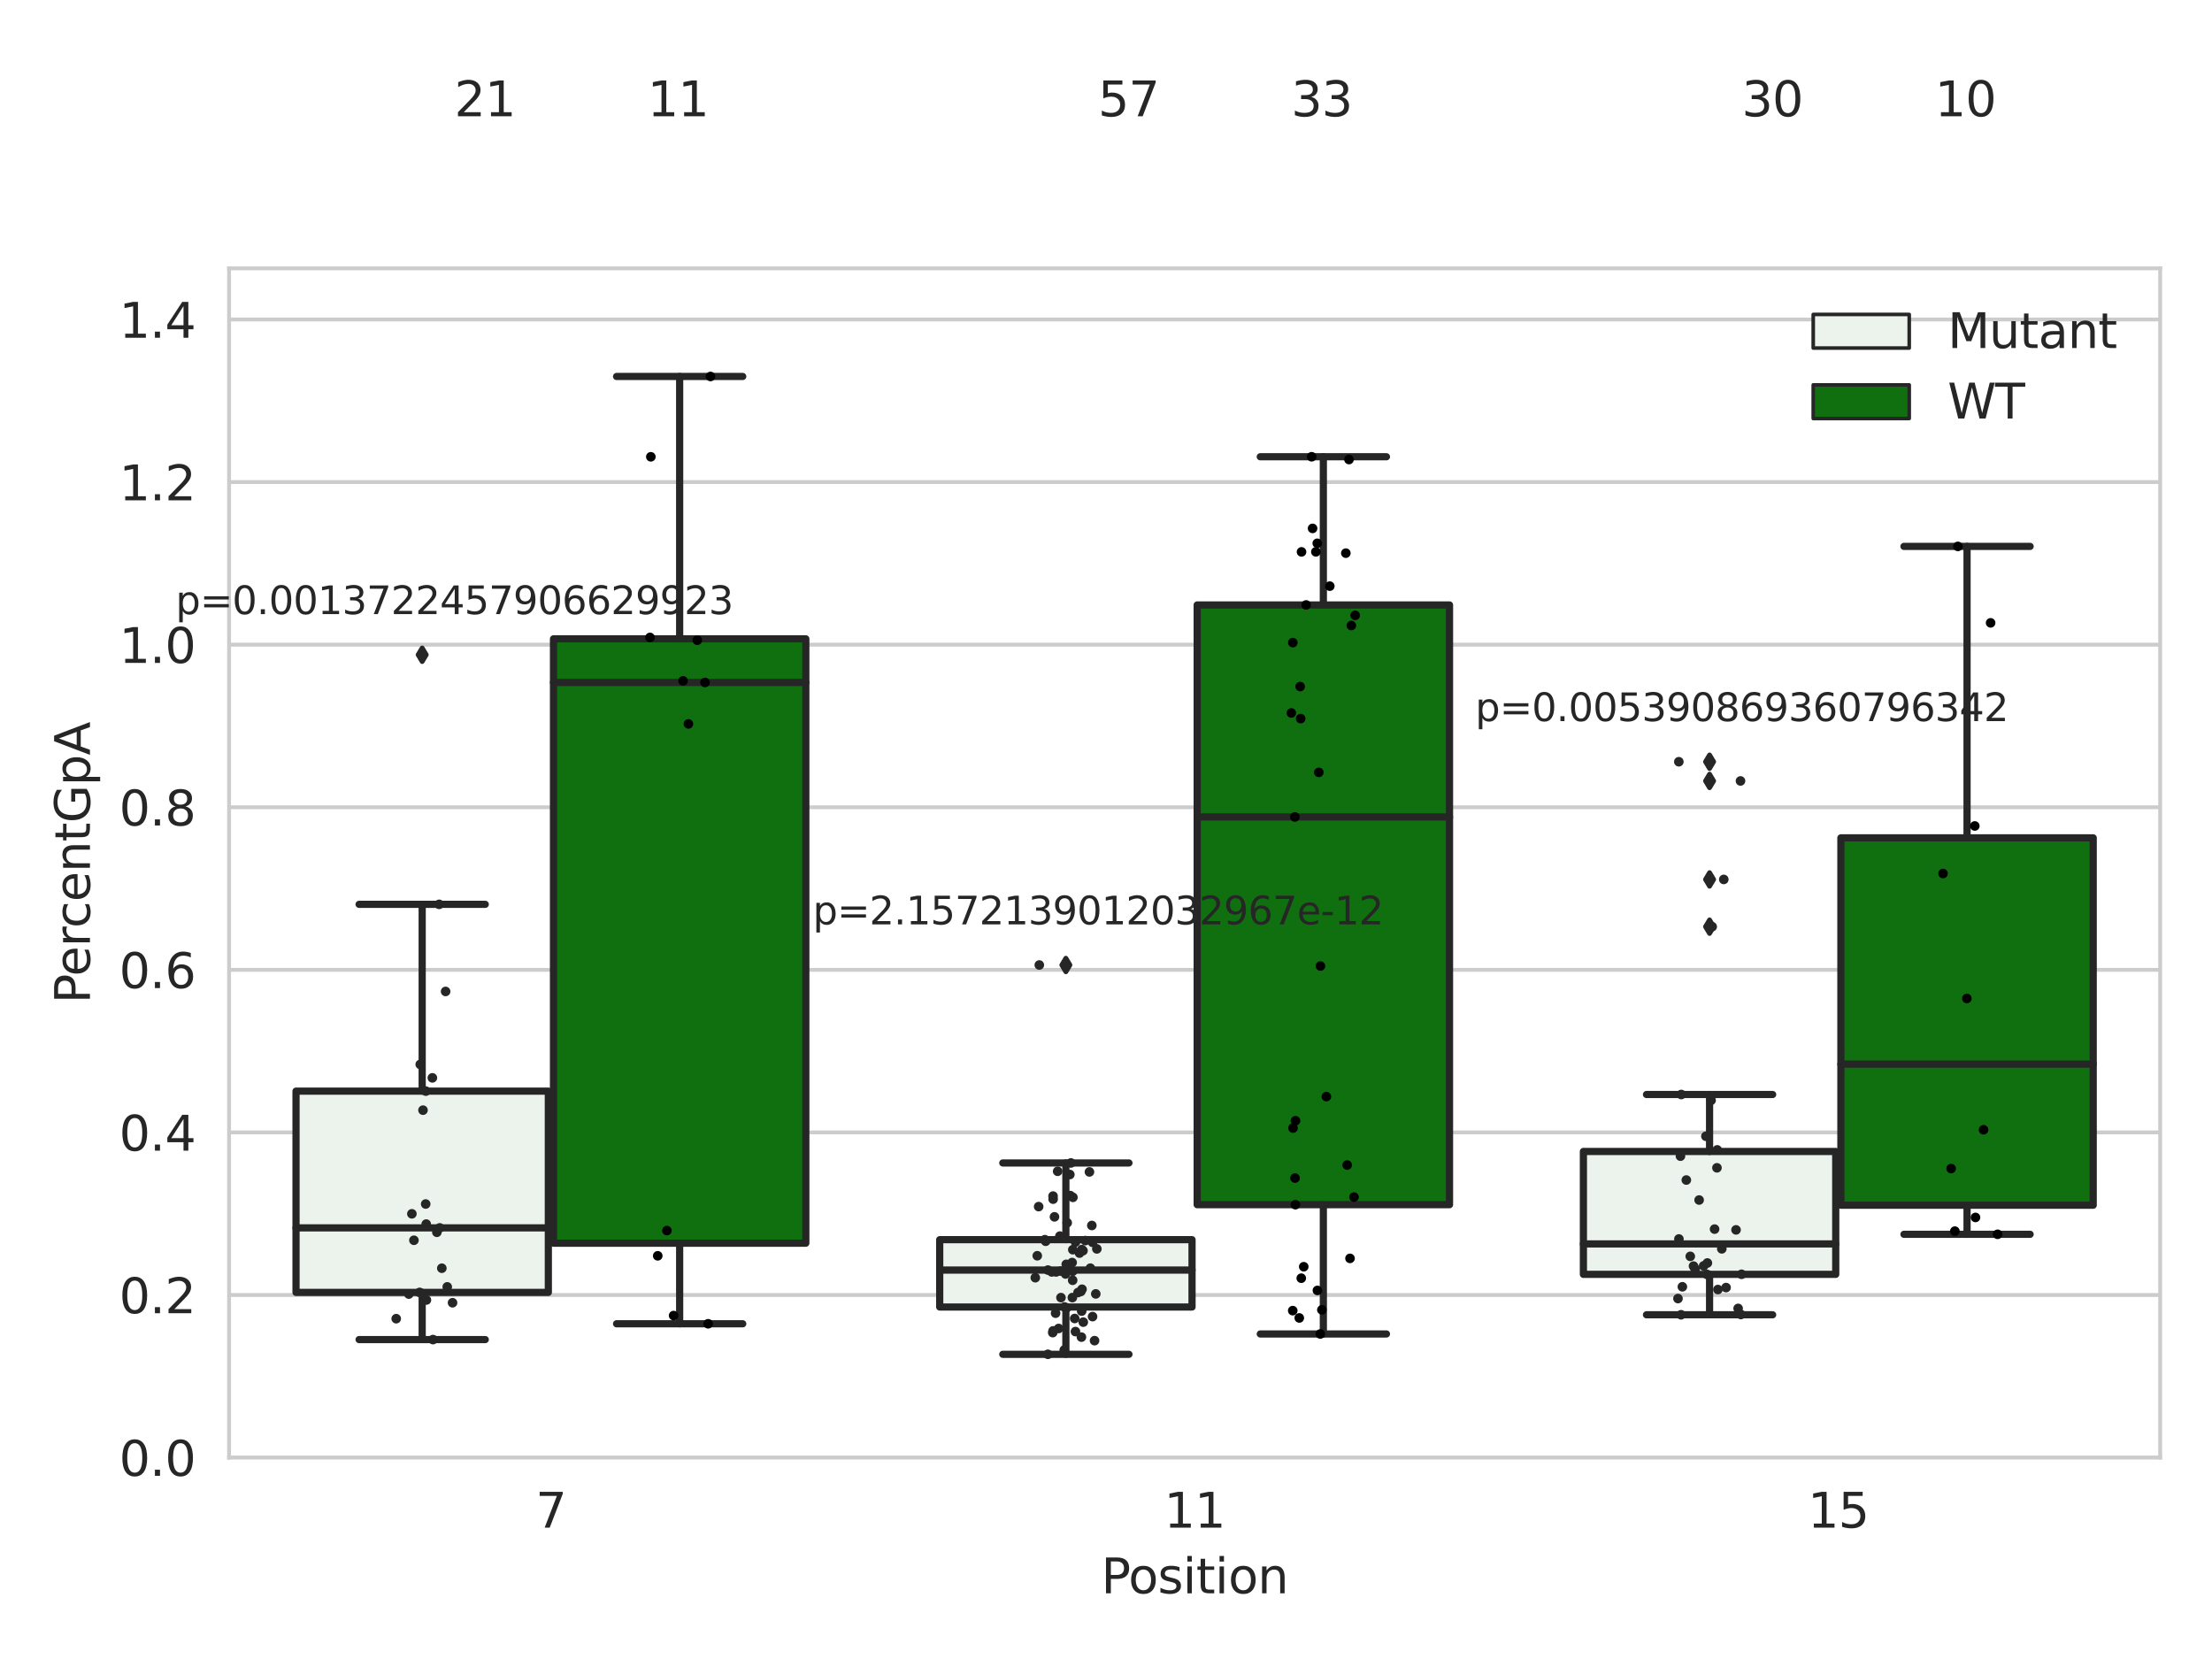 <?xml version="1.0" encoding="utf-8" standalone="no"?>
<!DOCTYPE svg PUBLIC "-//W3C//DTD SVG 1.1//EN"
  "http://www.w3.org/Graphics/SVG/1.1/DTD/svg11.dtd">
<svg xmlns:xlink="http://www.w3.org/1999/xlink" width="460.8pt" height="345.6pt" viewBox="0 0 460.8 345.6" xmlns="http://www.w3.org/2000/svg" version="1.1">
 <defs>
  <style type="text/css">*{stroke-linejoin: round; stroke-linecap: butt}</style>
 </defs>
 <g id="figure_1">
  <g id="patch_1">
   <path d="M 0 345.6 
L 460.8 345.6 
L 460.8 0 
L 0 0 
z
" style="fill: #ffffff"/>
  </g>
  <g id="axes_1">
   <g id="patch_2">
    <path d="M 47.72 303.64 
L 450 303.64 
L 450 55.906 
L 47.72 55.906 
z
" style="fill: #ffffff"/>
   </g>
   <g id="matplotlib.axis_1">
    <g id="xtick_1">
     <g id="text_1">
      <!-- 7 -->
      <g style="fill: #262626" transform="translate(111.585 318.238) scale(0.1 -0.1)">
       <defs>
        <path id="DejaVuSans-37" d="M 525 4666 
L 3525 4666 
L 3525 4397 
L 1831 0 
L 1172 0 
L 2766 4134 
L 525 4134 
L 525 4666 
z
" transform="scale(0.016)"/>
       </defs>
       <use xlink:href="#DejaVuSans-37"/>
      </g>
     </g>
    </g>
    <g id="xtick_2">
     <g id="text_2">
      <!-- 11 -->
      <g style="fill: #262626" transform="translate(242.498 318.238) scale(0.1 -0.1)">
       <defs>
        <path id="DejaVuSans-31" d="M 794 531 
L 1825 531 
L 1825 4091 
L 703 3866 
L 703 4441 
L 1819 4666 
L 2450 4666 
L 2450 531 
L 3481 531 
L 3481 0 
L 794 0 
L 794 531 
z
" transform="scale(0.016)"/>
       </defs>
       <use xlink:href="#DejaVuSans-31"/>
       <use xlink:href="#DejaVuSans-31" x="63.623"/>
      </g>
     </g>
    </g>
    <g id="xtick_3">
     <g id="text_3">
      <!-- 15 -->
      <g style="fill: #262626" transform="translate(376.591 318.238) scale(0.1 -0.1)">
       <defs>
        <path id="DejaVuSans-35" d="M 691 4666 
L 3169 4666 
L 3169 4134 
L 1269 4134 
L 1269 2991 
Q 1406 3038 1543 3061 
Q 1681 3084 1819 3084 
Q 2600 3084 3056 2656 
Q 3513 2228 3513 1497 
Q 3513 744 3044 326 
Q 2575 -91 1722 -91 
Q 1428 -91 1123 -41 
Q 819 9 494 109 
L 494 744 
Q 775 591 1075 516 
Q 1375 441 1709 441 
Q 2250 441 2565 725 
Q 2881 1009 2881 1497 
Q 2881 1984 2565 2268 
Q 2250 2553 1709 2553 
Q 1456 2553 1204 2497 
Q 953 2441 691 2322 
L 691 4666 
z
" transform="scale(0.016)"/>
       </defs>
       <use xlink:href="#DejaVuSans-31"/>
       <use xlink:href="#DejaVuSans-35" x="63.623"/>
      </g>
     </g>
    </g>
    <g id="text_4">
     <!-- Position -->
     <g style="fill: #262626" transform="translate(229.396 331.917) scale(0.1 -0.1)">
      <defs>
       <path id="DejaVuSans-50" d="M 1259 4147 
L 1259 2394 
L 2053 2394 
Q 2494 2394 2734 2622 
Q 2975 2850 2975 3272 
Q 2975 3691 2734 3919 
Q 2494 4147 2053 4147 
L 1259 4147 
z
M 628 4666 
L 2053 4666 
Q 2838 4666 3239 4311 
Q 3641 3956 3641 3272 
Q 3641 2581 3239 2228 
Q 2838 1875 2053 1875 
L 1259 1875 
L 1259 0 
L 628 0 
L 628 4666 
z
" transform="scale(0.016)"/>
       <path id="DejaVuSans-6f" d="M 1959 3097 
Q 1497 3097 1228 2736 
Q 959 2375 959 1747 
Q 959 1119 1226 758 
Q 1494 397 1959 397 
Q 2419 397 2687 759 
Q 2956 1122 2956 1747 
Q 2956 2369 2687 2733 
Q 2419 3097 1959 3097 
z
M 1959 3584 
Q 2709 3584 3137 3096 
Q 3566 2609 3566 1747 
Q 3566 888 3137 398 
Q 2709 -91 1959 -91 
Q 1206 -91 779 398 
Q 353 888 353 1747 
Q 353 2609 779 3096 
Q 1206 3584 1959 3584 
z
" transform="scale(0.016)"/>
       <path id="DejaVuSans-73" d="M 2834 3397 
L 2834 2853 
Q 2591 2978 2328 3040 
Q 2066 3103 1784 3103 
Q 1356 3103 1142 2972 
Q 928 2841 928 2578 
Q 928 2378 1081 2264 
Q 1234 2150 1697 2047 
L 1894 2003 
Q 2506 1872 2764 1633 
Q 3022 1394 3022 966 
Q 3022 478 2636 193 
Q 2250 -91 1575 -91 
Q 1294 -91 989 -36 
Q 684 19 347 128 
L 347 722 
Q 666 556 975 473 
Q 1284 391 1588 391 
Q 1994 391 2212 530 
Q 2431 669 2431 922 
Q 2431 1156 2273 1281 
Q 2116 1406 1581 1522 
L 1381 1569 
Q 847 1681 609 1914 
Q 372 2147 372 2553 
Q 372 3047 722 3315 
Q 1072 3584 1716 3584 
Q 2034 3584 2315 3537 
Q 2597 3491 2834 3397 
z
" transform="scale(0.016)"/>
       <path id="DejaVuSans-69" d="M 603 3500 
L 1178 3500 
L 1178 0 
L 603 0 
L 603 3500 
z
M 603 4863 
L 1178 4863 
L 1178 4134 
L 603 4134 
L 603 4863 
z
" transform="scale(0.016)"/>
       <path id="DejaVuSans-74" d="M 1172 4494 
L 1172 3500 
L 2356 3500 
L 2356 3053 
L 1172 3053 
L 1172 1153 
Q 1172 725 1289 603 
Q 1406 481 1766 481 
L 2356 481 
L 2356 0 
L 1766 0 
Q 1100 0 847 248 
Q 594 497 594 1153 
L 594 3053 
L 172 3053 
L 172 3500 
L 594 3500 
L 594 4494 
L 1172 4494 
z
" transform="scale(0.016)"/>
       <path id="DejaVuSans-6e" d="M 3513 2113 
L 3513 0 
L 2938 0 
L 2938 2094 
Q 2938 2591 2744 2837 
Q 2550 3084 2163 3084 
Q 1697 3084 1428 2787 
Q 1159 2491 1159 1978 
L 1159 0 
L 581 0 
L 581 3500 
L 1159 3500 
L 1159 2956 
Q 1366 3272 1645 3428 
Q 1925 3584 2291 3584 
Q 2894 3584 3203 3211 
Q 3513 2838 3513 2113 
z
" transform="scale(0.016)"/>
      </defs>
      <use xlink:href="#DejaVuSans-50"/>
      <use xlink:href="#DejaVuSans-6f" x="56.678"/>
      <use xlink:href="#DejaVuSans-73" x="117.859"/>
      <use xlink:href="#DejaVuSans-69" x="169.959"/>
      <use xlink:href="#DejaVuSans-74" x="197.742"/>
      <use xlink:href="#DejaVuSans-69" x="236.951"/>
      <use xlink:href="#DejaVuSans-6f" x="264.734"/>
      <use xlink:href="#DejaVuSans-6e" x="325.916"/>
     </g>
    </g>
   </g>
   <g id="matplotlib.axis_2">
    <g id="ytick_1">
     <g id="line2d_1">
      <path d="M 47.72 303.64 
L 450 303.64 
" clip-path="url(#pa4e7e5c0c5)" style="fill: none; stroke: #cccccc; stroke-width: 0.8; stroke-linecap: round"/>
     </g>
     <g id="text_5">
      <!-- 0.0 -->
      <g style="fill: #262626" transform="translate(24.817 307.439) scale(0.1 -0.1)">
       <defs>
        <path id="DejaVuSans-30" d="M 2034 4250 
Q 1547 4250 1301 3770 
Q 1056 3291 1056 2328 
Q 1056 1369 1301 889 
Q 1547 409 2034 409 
Q 2525 409 2770 889 
Q 3016 1369 3016 2328 
Q 3016 3291 2770 3770 
Q 2525 4250 2034 4250 
z
M 2034 4750 
Q 2819 4750 3233 4129 
Q 3647 3509 3647 2328 
Q 3647 1150 3233 529 
Q 2819 -91 2034 -91 
Q 1250 -91 836 529 
Q 422 1150 422 2328 
Q 422 3509 836 4129 
Q 1250 4750 2034 4750 
z
" transform="scale(0.016)"/>
        <path id="DejaVuSans-2e" d="M 684 794 
L 1344 794 
L 1344 0 
L 684 0 
L 684 794 
z
" transform="scale(0.016)"/>
       </defs>
       <use xlink:href="#DejaVuSans-30"/>
       <use xlink:href="#DejaVuSans-2e" x="63.623"/>
       <use xlink:href="#DejaVuSans-30" x="95.41"/>
      </g>
     </g>
    </g>
    <g id="ytick_2">
     <g id="line2d_2">
      <path d="M 47.72 269.771 
L 450 269.771 
" clip-path="url(#pa4e7e5c0c5)" style="fill: none; stroke: #cccccc; stroke-width: 0.8; stroke-linecap: round"/>
     </g>
     <g id="text_6">
      <!-- 0.2 -->
      <g style="fill: #262626" transform="translate(24.817 273.57) scale(0.1 -0.1)">
       <defs>
        <path id="DejaVuSans-32" d="M 1228 531 
L 3431 531 
L 3431 0 
L 469 0 
L 469 531 
Q 828 903 1448 1529 
Q 2069 2156 2228 2338 
Q 2531 2678 2651 2914 
Q 2772 3150 2772 3378 
Q 2772 3750 2511 3984 
Q 2250 4219 1831 4219 
Q 1534 4219 1204 4116 
Q 875 4013 500 3803 
L 500 4441 
Q 881 4594 1212 4672 
Q 1544 4750 1819 4750 
Q 2544 4750 2975 4387 
Q 3406 4025 3406 3419 
Q 3406 3131 3298 2873 
Q 3191 2616 2906 2266 
Q 2828 2175 2409 1742 
Q 1991 1309 1228 531 
z
" transform="scale(0.016)"/>
       </defs>
       <use xlink:href="#DejaVuSans-30"/>
       <use xlink:href="#DejaVuSans-2e" x="63.623"/>
       <use xlink:href="#DejaVuSans-32" x="95.41"/>
      </g>
     </g>
    </g>
    <g id="ytick_3">
     <g id="line2d_3">
      <path d="M 47.72 235.902 
L 450 235.902 
" clip-path="url(#pa4e7e5c0c5)" style="fill: none; stroke: #cccccc; stroke-width: 0.8; stroke-linecap: round"/>
     </g>
     <g id="text_7">
      <!-- 0.4 -->
      <g style="fill: #262626" transform="translate(24.817 239.701) scale(0.1 -0.1)">
       <defs>
        <path id="DejaVuSans-34" d="M 2419 4116 
L 825 1625 
L 2419 1625 
L 2419 4116 
z
M 2253 4666 
L 3047 4666 
L 3047 1625 
L 3713 1625 
L 3713 1100 
L 3047 1100 
L 3047 0 
L 2419 0 
L 2419 1100 
L 313 1100 
L 313 1709 
L 2253 4666 
z
" transform="scale(0.016)"/>
       </defs>
       <use xlink:href="#DejaVuSans-30"/>
       <use xlink:href="#DejaVuSans-2e" x="63.623"/>
       <use xlink:href="#DejaVuSans-34" x="95.41"/>
      </g>
     </g>
    </g>
    <g id="ytick_4">
     <g id="line2d_4">
      <path d="M 47.72 202.033 
L 450 202.033 
" clip-path="url(#pa4e7e5c0c5)" style="fill: none; stroke: #cccccc; stroke-width: 0.8; stroke-linecap: round"/>
     </g>
     <g id="text_8">
      <!-- 0.6 -->
      <g style="fill: #262626" transform="translate(24.817 205.832) scale(0.1 -0.1)">
       <defs>
        <path id="DejaVuSans-36" d="M 2113 2584 
Q 1688 2584 1439 2293 
Q 1191 2003 1191 1497 
Q 1191 994 1439 701 
Q 1688 409 2113 409 
Q 2538 409 2786 701 
Q 3034 994 3034 1497 
Q 3034 2003 2786 2293 
Q 2538 2584 2113 2584 
z
M 3366 4563 
L 3366 3988 
Q 3128 4100 2886 4159 
Q 2644 4219 2406 4219 
Q 1781 4219 1451 3797 
Q 1122 3375 1075 2522 
Q 1259 2794 1537 2939 
Q 1816 3084 2150 3084 
Q 2853 3084 3261 2657 
Q 3669 2231 3669 1497 
Q 3669 778 3244 343 
Q 2819 -91 2113 -91 
Q 1303 -91 875 529 
Q 447 1150 447 2328 
Q 447 3434 972 4092 
Q 1497 4750 2381 4750 
Q 2619 4750 2861 4703 
Q 3103 4656 3366 4563 
z
" transform="scale(0.016)"/>
       </defs>
       <use xlink:href="#DejaVuSans-30"/>
       <use xlink:href="#DejaVuSans-2e" x="63.623"/>
       <use xlink:href="#DejaVuSans-36" x="95.41"/>
      </g>
     </g>
    </g>
    <g id="ytick_5">
     <g id="line2d_5">
      <path d="M 47.72 168.164 
L 450 168.164 
" clip-path="url(#pa4e7e5c0c5)" style="fill: none; stroke: #cccccc; stroke-width: 0.8; stroke-linecap: round"/>
     </g>
     <g id="text_9">
      <!-- 0.8 -->
      <g style="fill: #262626" transform="translate(24.817 171.963) scale(0.1 -0.1)">
       <defs>
        <path id="DejaVuSans-38" d="M 2034 2216 
Q 1584 2216 1326 1975 
Q 1069 1734 1069 1313 
Q 1069 891 1326 650 
Q 1584 409 2034 409 
Q 2484 409 2743 651 
Q 3003 894 3003 1313 
Q 3003 1734 2745 1975 
Q 2488 2216 2034 2216 
z
M 1403 2484 
Q 997 2584 770 2862 
Q 544 3141 544 3541 
Q 544 4100 942 4425 
Q 1341 4750 2034 4750 
Q 2731 4750 3128 4425 
Q 3525 4100 3525 3541 
Q 3525 3141 3298 2862 
Q 3072 2584 2669 2484 
Q 3125 2378 3379 2068 
Q 3634 1759 3634 1313 
Q 3634 634 3220 271 
Q 2806 -91 2034 -91 
Q 1263 -91 848 271 
Q 434 634 434 1313 
Q 434 1759 690 2068 
Q 947 2378 1403 2484 
z
M 1172 3481 
Q 1172 3119 1398 2916 
Q 1625 2713 2034 2713 
Q 2441 2713 2670 2916 
Q 2900 3119 2900 3481 
Q 2900 3844 2670 4047 
Q 2441 4250 2034 4250 
Q 1625 4250 1398 4047 
Q 1172 3844 1172 3481 
z
" transform="scale(0.016)"/>
       </defs>
       <use xlink:href="#DejaVuSans-30"/>
       <use xlink:href="#DejaVuSans-2e" x="63.623"/>
       <use xlink:href="#DejaVuSans-38" x="95.41"/>
      </g>
     </g>
    </g>
    <g id="ytick_6">
     <g id="line2d_6">
      <path d="M 47.72 134.295 
L 450 134.295 
" clip-path="url(#pa4e7e5c0c5)" style="fill: none; stroke: #cccccc; stroke-width: 0.8; stroke-linecap: round"/>
     </g>
     <g id="text_10">
      <!-- 1.0 -->
      <g style="fill: #262626" transform="translate(24.817 138.095) scale(0.1 -0.1)">
       <use xlink:href="#DejaVuSans-31"/>
       <use xlink:href="#DejaVuSans-2e" x="63.623"/>
       <use xlink:href="#DejaVuSans-30" x="95.41"/>
      </g>
     </g>
    </g>
    <g id="ytick_7">
     <g id="line2d_7">
      <path d="M 47.72 100.426 
L 450 100.426 
" clip-path="url(#pa4e7e5c0c5)" style="fill: none; stroke: #cccccc; stroke-width: 0.8; stroke-linecap: round"/>
     </g>
     <g id="text_11">
      <!-- 1.2 -->
      <g style="fill: #262626" transform="translate(24.817 104.226) scale(0.1 -0.1)">
       <use xlink:href="#DejaVuSans-31"/>
       <use xlink:href="#DejaVuSans-2e" x="63.623"/>
       <use xlink:href="#DejaVuSans-32" x="95.41"/>
      </g>
     </g>
    </g>
    <g id="ytick_8">
     <g id="line2d_8">
      <path d="M 47.72 66.557 
L 450 66.557 
" clip-path="url(#pa4e7e5c0c5)" style="fill: none; stroke: #cccccc; stroke-width: 0.8; stroke-linecap: round"/>
     </g>
     <g id="text_12">
      <!-- 1.4 -->
      <g style="fill: #262626" transform="translate(24.817 70.357) scale(0.1 -0.1)">
       <use xlink:href="#DejaVuSans-31"/>
       <use xlink:href="#DejaVuSans-2e" x="63.623"/>
       <use xlink:href="#DejaVuSans-34" x="95.41"/>
      </g>
     </g>
    </g>
    <g id="text_13">
     <!-- PercentGpA -->
     <g style="fill: #262626" transform="translate(18.737 209.05) rotate(-90) scale(0.1 -0.1)">
      <defs>
       <path id="DejaVuSans-65" d="M 3597 1894 
L 3597 1613 
L 953 1613 
Q 991 1019 1311 708 
Q 1631 397 2203 397 
Q 2534 397 2845 478 
Q 3156 559 3463 722 
L 3463 178 
Q 3153 47 2828 -22 
Q 2503 -91 2169 -91 
Q 1331 -91 842 396 
Q 353 884 353 1716 
Q 353 2575 817 3079 
Q 1281 3584 2069 3584 
Q 2775 3584 3186 3129 
Q 3597 2675 3597 1894 
z
M 3022 2063 
Q 3016 2534 2758 2815 
Q 2500 3097 2075 3097 
Q 1594 3097 1305 2825 
Q 1016 2553 972 2059 
L 3022 2063 
z
" transform="scale(0.016)"/>
       <path id="DejaVuSans-72" d="M 2631 2963 
Q 2534 3019 2420 3045 
Q 2306 3072 2169 3072 
Q 1681 3072 1420 2755 
Q 1159 2438 1159 1844 
L 1159 0 
L 581 0 
L 581 3500 
L 1159 3500 
L 1159 2956 
Q 1341 3275 1631 3429 
Q 1922 3584 2338 3584 
Q 2397 3584 2469 3576 
Q 2541 3569 2628 3553 
L 2631 2963 
z
" transform="scale(0.016)"/>
       <path id="DejaVuSans-63" d="M 3122 3366 
L 3122 2828 
Q 2878 2963 2633 3030 
Q 2388 3097 2138 3097 
Q 1578 3097 1268 2742 
Q 959 2388 959 1747 
Q 959 1106 1268 751 
Q 1578 397 2138 397 
Q 2388 397 2633 464 
Q 2878 531 3122 666 
L 3122 134 
Q 2881 22 2623 -34 
Q 2366 -91 2075 -91 
Q 1284 -91 818 406 
Q 353 903 353 1747 
Q 353 2603 823 3093 
Q 1294 3584 2113 3584 
Q 2378 3584 2631 3529 
Q 2884 3475 3122 3366 
z
" transform="scale(0.016)"/>
       <path id="DejaVuSans-47" d="M 3809 666 
L 3809 1919 
L 2778 1919 
L 2778 2438 
L 4434 2438 
L 4434 434 
Q 4069 175 3628 42 
Q 3188 -91 2688 -91 
Q 1594 -91 976 548 
Q 359 1188 359 2328 
Q 359 3472 976 4111 
Q 1594 4750 2688 4750 
Q 3144 4750 3555 4637 
Q 3966 4525 4313 4306 
L 4313 3634 
Q 3963 3931 3569 4081 
Q 3175 4231 2741 4231 
Q 1884 4231 1454 3753 
Q 1025 3275 1025 2328 
Q 1025 1384 1454 906 
Q 1884 428 2741 428 
Q 3075 428 3337 486 
Q 3600 544 3809 666 
z
" transform="scale(0.016)"/>
       <path id="DejaVuSans-70" d="M 1159 525 
L 1159 -1331 
L 581 -1331 
L 581 3500 
L 1159 3500 
L 1159 2969 
Q 1341 3281 1617 3432 
Q 1894 3584 2278 3584 
Q 2916 3584 3314 3078 
Q 3713 2572 3713 1747 
Q 3713 922 3314 415 
Q 2916 -91 2278 -91 
Q 1894 -91 1617 61 
Q 1341 213 1159 525 
z
M 3116 1747 
Q 3116 2381 2855 2742 
Q 2594 3103 2138 3103 
Q 1681 3103 1420 2742 
Q 1159 2381 1159 1747 
Q 1159 1113 1420 752 
Q 1681 391 2138 391 
Q 2594 391 2855 752 
Q 3116 1113 3116 1747 
z
" transform="scale(0.016)"/>
       <path id="DejaVuSans-41" d="M 2188 4044 
L 1331 1722 
L 3047 1722 
L 2188 4044 
z
M 1831 4666 
L 2547 4666 
L 4325 0 
L 3669 0 
L 3244 1197 
L 1141 1197 
L 716 0 
L 50 0 
L 1831 4666 
z
" transform="scale(0.016)"/>
      </defs>
      <use xlink:href="#DejaVuSans-50"/>
      <use xlink:href="#DejaVuSans-65" x="56.678"/>
      <use xlink:href="#DejaVuSans-72" x="118.201"/>
      <use xlink:href="#DejaVuSans-63" x="157.064"/>
      <use xlink:href="#DejaVuSans-65" x="212.045"/>
      <use xlink:href="#DejaVuSans-6e" x="273.568"/>
      <use xlink:href="#DejaVuSans-74" x="336.947"/>
      <use xlink:href="#DejaVuSans-47" x="376.156"/>
      <use xlink:href="#DejaVuSans-70" x="453.646"/>
      <use xlink:href="#DejaVuSans-41" x="517.123"/>
     </g>
    </g>
   </g>
   <g id="patch_3">
    <path d="M 61.666 269.233 
L 114.23 269.233 
L 114.23 227.3 
L 61.666 227.3 
L 61.666 269.233 
z
" clip-path="url(#pa4e7e5c0c5)" style="fill: #ecf2ec; stroke: #262626; stroke-width: 1.5; stroke-linejoin: miter"/>
   </g>
   <g id="patch_4">
    <path d="M 115.303 258.981 
L 167.868 258.981 
L 167.868 133.081 
L 115.303 133.081 
L 115.303 258.981 
z
" clip-path="url(#pa4e7e5c0c5)" style="fill: #107010; stroke: #262626; stroke-width: 1.5; stroke-linejoin: miter"/>
   </g>
   <g id="patch_5">
    <path d="M 195.759 272.273 
L 248.324 272.273 
L 248.324 258.248 
L 195.759 258.248 
L 195.759 272.273 
z
" clip-path="url(#pa4e7e5c0c5)" style="fill: #ecf2ec; stroke: #262626; stroke-width: 1.5; stroke-linejoin: miter"/>
   </g>
   <g id="patch_6">
    <path d="M 249.396 250.957 
L 301.961 250.957 
L 301.961 126.022 
L 249.396 126.022 
L 249.396 250.957 
z
" clip-path="url(#pa4e7e5c0c5)" style="fill: #107010; stroke: #262626; stroke-width: 1.5; stroke-linejoin: miter"/>
   </g>
   <g id="patch_7">
    <path d="M 329.852 265.475 
L 382.417 265.475 
L 382.417 239.869 
L 329.852 239.869 
L 329.852 265.475 
z
" clip-path="url(#pa4e7e5c0c5)" style="fill: #ecf2ec; stroke: #262626; stroke-width: 1.5; stroke-linejoin: miter"/>
   </g>
   <g id="patch_8">
    <path d="M 383.49 251.066 
L 436.054 251.066 
L 436.054 174.541 
L 383.49 174.541 
L 383.49 251.066 
z
" clip-path="url(#pa4e7e5c0c5)" style="fill: #107010; stroke: #262626; stroke-width: 1.5; stroke-linejoin: miter"/>
   </g>
   <g id="patch_9">
    <path d="M 114.767 303.64 
L 114.767 303.64 
L 114.767 303.64 
L 114.767 303.64 
z
" clip-path="url(#pa4e7e5c0c5)" style="fill: #ecf2ec; stroke: #262626; stroke-width: 0.75; stroke-linejoin: miter"/>
   </g>
   <g id="patch_10">
    <path d="M 114.767 303.64 
L 114.767 303.64 
L 114.767 303.64 
L 114.767 303.64 
z
" clip-path="url(#pa4e7e5c0c5)" style="fill: #107010; stroke: #262626; stroke-width: 0.75; stroke-linejoin: miter"/>
   </g>
   <g id="PathCollection_1"/>
   <g id="PathCollection_2"/>
   <g id="line2d_9">
    <path d="M 87.948 269.233 
L 87.948 279.059 
" clip-path="url(#pa4e7e5c0c5)" style="fill: none; stroke: #262626; stroke-width: 1.5; stroke-linecap: round"/>
   </g>
   <g id="line2d_10">
    <path d="M 87.948 227.3 
L 87.948 188.391 
" clip-path="url(#pa4e7e5c0c5)" style="fill: none; stroke: #262626; stroke-width: 1.5; stroke-linecap: round"/>
   </g>
   <g id="line2d_11">
    <path d="M 74.807 279.059 
L 101.089 279.059 
" clip-path="url(#pa4e7e5c0c5)" style="fill: none; stroke: #262626; stroke-width: 1.5; stroke-linecap: round"/>
   </g>
   <g id="line2d_12">
    <path d="M 74.807 188.391 
L 101.089 188.391 
" clip-path="url(#pa4e7e5c0c5)" style="fill: none; stroke: #262626; stroke-width: 1.5; stroke-linecap: round"/>
   </g>
   <g id="line2d_13">
    <defs>
     <path id="m89f16dbf0c" d="M -0 1.414 
L 0.849 0 
L 0 -1.414 
L -0.849 -0 
z
" style="stroke: #262626; stroke-linejoin: miter"/>
    </defs>
    <g clip-path="url(#pa4e7e5c0c5)">
     <use xlink:href="#m89f16dbf0c" x="87.948" y="136.4" style="fill: #262626; stroke: #262626; stroke-linejoin: miter"/>
    </g>
   </g>
   <g id="line2d_14">
    <path d="M 141.585 258.981 
L 141.585 275.766 
" clip-path="url(#pa4e7e5c0c5)" style="fill: none; stroke: #262626; stroke-width: 1.5; stroke-linecap: round"/>
   </g>
   <g id="line2d_15">
    <path d="M 141.585 133.081 
L 141.585 78.427 
" clip-path="url(#pa4e7e5c0c5)" style="fill: none; stroke: #262626; stroke-width: 1.5; stroke-linecap: round"/>
   </g>
   <g id="line2d_16">
    <path d="M 128.444 275.766 
L 154.726 275.766 
" clip-path="url(#pa4e7e5c0c5)" style="fill: none; stroke: #262626; stroke-width: 1.5; stroke-linecap: round"/>
   </g>
   <g id="line2d_17">
    <path d="M 128.444 78.427 
L 154.726 78.427 
" clip-path="url(#pa4e7e5c0c5)" style="fill: none; stroke: #262626; stroke-width: 1.5; stroke-linecap: round"/>
   </g>
   <g id="line2d_18"/>
   <g id="line2d_19">
    <path d="M 222.041 272.273 
L 222.041 282.128 
" clip-path="url(#pa4e7e5c0c5)" style="fill: none; stroke: #262626; stroke-width: 1.5; stroke-linecap: round"/>
   </g>
   <g id="line2d_20">
    <path d="M 222.041 258.248 
L 222.041 242.265 
" clip-path="url(#pa4e7e5c0c5)" style="fill: none; stroke: #262626; stroke-width: 1.5; stroke-linecap: round"/>
   </g>
   <g id="line2d_21">
    <path d="M 208.9 282.128 
L 235.182 282.128 
" clip-path="url(#pa4e7e5c0c5)" style="fill: none; stroke: #262626; stroke-width: 1.5; stroke-linecap: round"/>
   </g>
   <g id="line2d_22">
    <path d="M 208.9 242.265 
L 235.182 242.265 
" clip-path="url(#pa4e7e5c0c5)" style="fill: none; stroke: #262626; stroke-width: 1.5; stroke-linecap: round"/>
   </g>
   <g id="line2d_23">
    <g clip-path="url(#pa4e7e5c0c5)">
     <use xlink:href="#m89f16dbf0c" x="222.041" y="201.028" style="fill: #262626; stroke: #262626; stroke-linejoin: miter"/>
    </g>
   </g>
   <g id="line2d_24">
    <path d="M 275.679 250.957 
L 275.679 277.89 
" clip-path="url(#pa4e7e5c0c5)" style="fill: none; stroke: #262626; stroke-width: 1.5; stroke-linecap: round"/>
   </g>
   <g id="line2d_25">
    <path d="M 275.679 126.022 
L 275.679 95.15 
" clip-path="url(#pa4e7e5c0c5)" style="fill: none; stroke: #262626; stroke-width: 1.5; stroke-linecap: round"/>
   </g>
   <g id="line2d_26">
    <path d="M 262.538 277.89 
L 288.82 277.89 
" clip-path="url(#pa4e7e5c0c5)" style="fill: none; stroke: #262626; stroke-width: 1.5; stroke-linecap: round"/>
   </g>
   <g id="line2d_27">
    <path d="M 262.538 95.15 
L 288.82 95.15 
" clip-path="url(#pa4e7e5c0c5)" style="fill: none; stroke: #262626; stroke-width: 1.5; stroke-linecap: round"/>
   </g>
   <g id="line2d_28"/>
   <g id="line2d_29">
    <path d="M 356.135 265.475 
L 356.135 273.892 
" clip-path="url(#pa4e7e5c0c5)" style="fill: none; stroke: #262626; stroke-width: 1.5; stroke-linecap: round"/>
   </g>
   <g id="line2d_30">
    <path d="M 356.135 239.869 
L 356.135 228.006 
" clip-path="url(#pa4e7e5c0c5)" style="fill: none; stroke: #262626; stroke-width: 1.5; stroke-linecap: round"/>
   </g>
   <g id="line2d_31">
    <path d="M 342.994 273.892 
L 369.276 273.892 
" clip-path="url(#pa4e7e5c0c5)" style="fill: none; stroke: #262626; stroke-width: 1.5; stroke-linecap: round"/>
   </g>
   <g id="line2d_32">
    <path d="M 342.994 228.006 
L 369.276 228.006 
" clip-path="url(#pa4e7e5c0c5)" style="fill: none; stroke: #262626; stroke-width: 1.5; stroke-linecap: round"/>
   </g>
   <g id="line2d_33">
    <g clip-path="url(#pa4e7e5c0c5)">
     <use xlink:href="#m89f16dbf0c" x="356.135" y="193.042" style="fill: #262626; stroke: #262626; stroke-linejoin: miter"/>
     <use xlink:href="#m89f16dbf0c" x="356.135" y="158.684" style="fill: #262626; stroke: #262626; stroke-linejoin: miter"/>
     <use xlink:href="#m89f16dbf0c" x="356.135" y="183.202" style="fill: #262626; stroke: #262626; stroke-linejoin: miter"/>
     <use xlink:href="#m89f16dbf0c" x="356.135" y="162.683" style="fill: #262626; stroke: #262626; stroke-linejoin: miter"/>
    </g>
   </g>
   <g id="line2d_34">
    <path d="M 409.772 251.066 
L 409.772 257.127 
" clip-path="url(#pa4e7e5c0c5)" style="fill: none; stroke: #262626; stroke-width: 1.5; stroke-linecap: round"/>
   </g>
   <g id="line2d_35">
    <path d="M 409.772 174.541 
L 409.772 113.825 
" clip-path="url(#pa4e7e5c0c5)" style="fill: none; stroke: #262626; stroke-width: 1.5; stroke-linecap: round"/>
   </g>
   <g id="line2d_36">
    <path d="M 396.631 257.127 
L 422.913 257.127 
" clip-path="url(#pa4e7e5c0c5)" style="fill: none; stroke: #262626; stroke-width: 1.5; stroke-linecap: round"/>
   </g>
   <g id="line2d_37">
    <path d="M 396.631 113.825 
L 422.913 113.825 
" clip-path="url(#pa4e7e5c0c5)" style="fill: none; stroke: #262626; stroke-width: 1.5; stroke-linecap: round"/>
   </g>
   <g id="line2d_38"/>
   <g id="line2d_39">
    <path d="M 61.666 255.792 
L 114.23 255.792 
" clip-path="url(#pa4e7e5c0c5)" style="fill: none; stroke: #262626; stroke-width: 1.5; stroke-linecap: round"/>
   </g>
   <g id="line2d_40">
    <path d="M 115.303 142.169 
L 167.868 142.169 
" clip-path="url(#pa4e7e5c0c5)" style="fill: none; stroke: #262626; stroke-width: 1.5; stroke-linecap: round"/>
   </g>
   <g id="line2d_41">
    <path d="M 195.759 264.579 
L 248.324 264.579 
" clip-path="url(#pa4e7e5c0c5)" style="fill: none; stroke: #262626; stroke-width: 1.5; stroke-linecap: round"/>
   </g>
   <g id="line2d_42">
    <path d="M 249.396 170.188 
L 301.961 170.188 
" clip-path="url(#pa4e7e5c0c5)" style="fill: none; stroke: #262626; stroke-width: 1.5; stroke-linecap: round"/>
   </g>
   <g id="line2d_43">
    <path d="M 329.852 259.129 
L 382.417 259.129 
" clip-path="url(#pa4e7e5c0c5)" style="fill: none; stroke: #262626; stroke-width: 1.5; stroke-linecap: round"/>
   </g>
   <g id="line2d_44">
    <path d="M 383.49 221.677 
L 436.054 221.677 
" clip-path="url(#pa4e7e5c0c5)" style="fill: none; stroke: #262626; stroke-width: 1.5; stroke-linecap: round"/>
   </g>
   <g id="patch_11">
    <path d="M 47.72 303.64 
L 47.72 55.906 
" style="fill: none; stroke: #cccccc; stroke-width: 0.8; stroke-linejoin: miter; stroke-linecap: square"/>
   </g>
   <g id="patch_12">
    <path d="M 450 303.64 
L 450 55.906 
" style="fill: none; stroke: #cccccc; stroke-width: 0.8; stroke-linejoin: miter; stroke-linecap: square"/>
   </g>
   <g id="patch_13">
    <path d="M 47.72 303.64 
L 450 303.64 
" style="fill: none; stroke: #cccccc; stroke-width: 0.8; stroke-linejoin: miter; stroke-linecap: square"/>
   </g>
   <g id="patch_14">
    <path d="M 47.72 55.906 
L 450 55.906 
" style="fill: none; stroke: #cccccc; stroke-width: 0.8; stroke-linejoin: miter; stroke-linecap: square"/>
   </g>
   <g id="PathCollection_3">
    <defs>
     <path id="C0_0_1ffb2cc83d" d="M 0 1 
C 0.265 1 0.52 0.895 0.707 0.707 
C 0.895 0.52 1 0.265 1 -0 
C 1 -0.265 0.895 -0.52 0.707 -0.707 
C 0.52 -0.895 0.265 -1 0 -1 
C -0.265 -1 -0.52 -0.895 -0.707 -0.707 
C -0.895 -0.52 -1 -0.265 -1 0 
C -1 0.265 -0.895 0.52 -0.707 0.707 
C -0.52 0.895 -0.265 1 0 1 
z
"/>
    </defs>
    <g clip-path="url(#pa4e7e5c0c5)">
     <use xlink:href="#C0_0_1ffb2cc83d" x="86.229" y="258.371" style="fill: #262626"/>
    </g>
    <g clip-path="url(#pa4e7e5c0c5)">
     <use xlink:href="#C0_0_1ffb2cc83d" x="87.414" y="269.233" style="fill: #262626"/>
    </g>
    <g clip-path="url(#pa4e7e5c0c5)">
     <use xlink:href="#C0_0_1ffb2cc83d" x="87.543" y="221.74" style="fill: #262626"/>
    </g>
    <g clip-path="url(#pa4e7e5c0c5)">
     <use xlink:href="#C0_0_1ffb2cc83d" x="92.829" y="206.537" style="fill: #262626"/>
    </g>
    <g clip-path="url(#pa4e7e5c0c5)">
     <use xlink:href="#C0_0_1ffb2cc83d" x="85.169" y="269.575" style="fill: #262626"/>
    </g>
    <g clip-path="url(#pa4e7e5c0c5)">
     <use xlink:href="#C0_0_1ffb2cc83d" x="88.679" y="250.817" style="fill: #262626"/>
    </g>
    <g clip-path="url(#pa4e7e5c0c5)">
     <use xlink:href="#C0_0_1ffb2cc83d" x="88.832" y="270.812" style="fill: #262626"/>
    </g>
    <g clip-path="url(#pa4e7e5c0c5)">
     <use xlink:href="#C0_0_1ffb2cc83d" x="90.072" y="224.537" style="fill: #262626"/>
    </g>
    <g clip-path="url(#pa4e7e5c0c5)">
     <use xlink:href="#C0_0_1ffb2cc83d" x="91.492" y="188.391" style="fill: #262626"/>
    </g>
    <g clip-path="url(#pa4e7e5c0c5)">
     <use xlink:href="#C0_0_1ffb2cc83d" x="91.007" y="256.702" style="fill: #262626"/>
    </g>
    <g clip-path="url(#pa4e7e5c0c5)">
     <use xlink:href="#C0_0_1ffb2cc83d" x="88.119" y="231.267" style="fill: #262626"/>
    </g>
    <g clip-path="url(#pa4e7e5c0c5)">
     <use xlink:href="#C0_0_1ffb2cc83d" x="94.273" y="271.387" style="fill: #262626"/>
    </g>
    <g clip-path="url(#pa4e7e5c0c5)">
     <use xlink:href="#C0_0_1ffb2cc83d" x="88.016" y="136.4" style="fill: #262626"/>
    </g>
    <g clip-path="url(#pa4e7e5c0c5)">
     <use xlink:href="#C0_0_1ffb2cc83d" x="93.171" y="268.08" style="fill: #262626"/>
    </g>
    <g clip-path="url(#pa4e7e5c0c5)">
     <use xlink:href="#C0_0_1ffb2cc83d" x="92.042" y="264.194" style="fill: #262626"/>
    </g>
    <g clip-path="url(#pa4e7e5c0c5)">
     <use xlink:href="#C0_0_1ffb2cc83d" x="85.8" y="252.861" style="fill: #262626"/>
    </g>
    <g clip-path="url(#pa4e7e5c0c5)">
     <use xlink:href="#C0_0_1ffb2cc83d" x="88.788" y="255" style="fill: #262626"/>
    </g>
    <g clip-path="url(#pa4e7e5c0c5)">
     <use xlink:href="#C0_0_1ffb2cc83d" x="90.204" y="279.059" style="fill: #262626"/>
    </g>
    <g clip-path="url(#pa4e7e5c0c5)">
     <use xlink:href="#C0_0_1ffb2cc83d" x="91.603" y="255.792" style="fill: #262626"/>
    </g>
    <g clip-path="url(#pa4e7e5c0c5)">
     <use xlink:href="#C0_0_1ffb2cc83d" x="88.713" y="227.3" style="fill: #262626"/>
    </g>
    <g clip-path="url(#pa4e7e5c0c5)">
     <use xlink:href="#C0_0_1ffb2cc83d" x="82.538" y="274.706" style="fill: #262626"/>
    </g>
   </g>
   <g id="PathCollection_4">
    <defs>
     <path id="C1_0_39ebb03629" d="M 0 1 
C 0.265 1 0.52 0.895 0.707 0.707 
C 0.895 0.52 1 0.265 1 -0 
C 1 -0.265 0.895 -0.52 0.707 -0.707 
C 0.52 -0.895 0.265 -1 0 -1 
C -0.265 -1 -0.52 -0.895 -0.707 -0.707 
C -0.895 -0.52 -1 -0.265 -1 0 
C -1 0.265 -0.895 0.52 -0.707 0.707 
C -0.52 0.895 -0.265 1 0 1 
z
"/>
    </defs>
    <g clip-path="url(#pa4e7e5c0c5)">
     <use xlink:href="#C1_0_39ebb03629" x="142.294" y="141.832"/>
    </g>
    <g clip-path="url(#pa4e7e5c0c5)">
     <use xlink:href="#C1_0_39ebb03629" x="135.409" y="132.789"/>
    </g>
    <g clip-path="url(#pa4e7e5c0c5)">
     <use xlink:href="#C1_0_39ebb03629" x="138.934" y="256.355"/>
    </g>
    <g clip-path="url(#pa4e7e5c0c5)">
     <use xlink:href="#C1_0_39ebb03629" x="143.409" y="150.805"/>
    </g>
    <g clip-path="url(#pa4e7e5c0c5)">
     <use xlink:href="#C1_0_39ebb03629" x="140.328" y="274.056"/>
    </g>
    <g clip-path="url(#pa4e7e5c0c5)">
     <use xlink:href="#C1_0_39ebb03629" x="146.869" y="142.169"/>
    </g>
    <g clip-path="url(#pa4e7e5c0c5)">
     <use xlink:href="#C1_0_39ebb03629" x="147.52" y="275.766"/>
    </g>
    <g clip-path="url(#pa4e7e5c0c5)">
     <use xlink:href="#C1_0_39ebb03629" x="135.584" y="95.158"/>
    </g>
    <g clip-path="url(#pa4e7e5c0c5)">
     <use xlink:href="#C1_0_39ebb03629" x="137.018" y="261.608"/>
    </g>
    <g clip-path="url(#pa4e7e5c0c5)">
     <use xlink:href="#C1_0_39ebb03629" x="145.263" y="133.373"/>
    </g>
    <g clip-path="url(#pa4e7e5c0c5)">
     <use xlink:href="#C1_0_39ebb03629" x="148.008" y="78.427"/>
    </g>
   </g>
   <g id="PathCollection_5">
    <defs>
     <path id="C2_0_9356b87d5f" d="M 0 1 
C 0.265 1 0.52 0.895 0.707 0.707 
C 0.895 0.52 1 0.265 1 -0 
C 1 -0.265 0.895 -0.52 0.707 -0.707 
C 0.52 -0.895 0.265 -1 0 -1 
C -0.265 -1 -0.52 -0.895 -0.707 -0.707 
C -0.895 -0.52 -1 -0.265 -1 0 
C -1 0.265 -0.895 0.52 -0.707 0.707 
C -0.52 0.895 -0.265 1 0 1 
z
"/>
    </defs>
    <g clip-path="url(#pa4e7e5c0c5)">
     <use xlink:href="#C2_0_9356b87d5f" x="223.454" y="266.704" style="fill: #262626"/>
    </g>
    <g clip-path="url(#pa4e7e5c0c5)">
     <use xlink:href="#C2_0_9356b87d5f" x="222.959" y="249.064" style="fill: #262626"/>
    </g>
    <g clip-path="url(#pa4e7e5c0c5)">
     <use xlink:href="#C2_0_9356b87d5f" x="220.924" y="264.789" style="fill: #262626"/>
    </g>
    <g clip-path="url(#pa4e7e5c0c5)">
     <use xlink:href="#C2_0_9356b87d5f" x="219.38" y="277.245" style="fill: #262626"/>
    </g>
    <g clip-path="url(#pa4e7e5c0c5)">
     <use xlink:href="#C2_0_9356b87d5f" x="223.879" y="274.665" style="fill: #262626"/>
    </g>
    <g clip-path="url(#pa4e7e5c0c5)">
     <use xlink:href="#C2_0_9356b87d5f" x="217.836" y="258.576" style="fill: #262626"/>
    </g>
    <g clip-path="url(#pa4e7e5c0c5)">
     <use xlink:href="#C2_0_9356b87d5f" x="226.084" y="258.439" style="fill: #262626"/>
    </g>
    <g clip-path="url(#pa4e7e5c0c5)">
     <use xlink:href="#C2_0_9356b87d5f" x="221.7" y="281.241" style="fill: #262626"/>
    </g>
    <g clip-path="url(#pa4e7e5c0c5)">
     <use xlink:href="#C2_0_9356b87d5f" x="225.334" y="273.127" style="fill: #262626"/>
    </g>
    <g clip-path="url(#pa4e7e5c0c5)">
     <use xlink:href="#C2_0_9356b87d5f" x="220.796" y="257.501" style="fill: #262626"/>
    </g>
    <g clip-path="url(#pa4e7e5c0c5)">
     <use xlink:href="#C2_0_9356b87d5f" x="222.868" y="244.678" style="fill: #262626"/>
    </g>
    <g clip-path="url(#pa4e7e5c0c5)">
     <use xlink:href="#C2_0_9356b87d5f" x="224.036" y="277.394" style="fill: #262626"/>
    </g>
    <g clip-path="url(#pa4e7e5c0c5)">
     <use xlink:href="#C2_0_9356b87d5f" x="220.003" y="264.966" style="fill: #262626"/>
    </g>
    <g clip-path="url(#pa4e7e5c0c5)">
     <use xlink:href="#C2_0_9356b87d5f" x="221.772" y="272.273" style="fill: #262626"/>
    </g>
    <g clip-path="url(#pa4e7e5c0c5)">
     <use xlink:href="#C2_0_9356b87d5f" x="228.495" y="260.168" style="fill: #262626"/>
    </g>
    <g clip-path="url(#pa4e7e5c0c5)">
     <use xlink:href="#C2_0_9356b87d5f" x="222.119" y="263.384" style="fill: #262626"/>
    </g>
    <g clip-path="url(#pa4e7e5c0c5)">
     <use xlink:href="#C2_0_9356b87d5f" x="215.673" y="266.169" style="fill: #262626"/>
    </g>
    <g clip-path="url(#pa4e7e5c0c5)">
     <use xlink:href="#C2_0_9356b87d5f" x="227.602" y="274.274" style="fill: #262626"/>
    </g>
    <g clip-path="url(#pa4e7e5c0c5)">
     <use xlink:href="#C2_0_9356b87d5f" x="226.95" y="244.131" style="fill: #262626"/>
    </g>
    <g clip-path="url(#pa4e7e5c0c5)">
     <use xlink:href="#C2_0_9356b87d5f" x="225.404" y="268.573" style="fill: #262626"/>
    </g>
    <g clip-path="url(#pa4e7e5c0c5)">
     <use xlink:href="#C2_0_9356b87d5f" x="222.321" y="254.732" style="fill: #262626"/>
    </g>
    <g clip-path="url(#pa4e7e5c0c5)">
     <use xlink:href="#C2_0_9356b87d5f" x="219.667" y="253.491" style="fill: #262626"/>
    </g>
    <g clip-path="url(#pa4e7e5c0c5)">
     <use xlink:href="#C2_0_9356b87d5f" x="228.016" y="279.284" style="fill: #262626"/>
    </g>
    <g clip-path="url(#pa4e7e5c0c5)">
     <use xlink:href="#C2_0_9356b87d5f" x="227.601" y="258.801" style="fill: #262626"/>
    </g>
    <g clip-path="url(#pa4e7e5c0c5)">
     <use xlink:href="#C2_0_9356b87d5f" x="224.575" y="269.26" style="fill: #262626"/>
    </g>
    <g clip-path="url(#pa4e7e5c0c5)">
     <use xlink:href="#C2_0_9356b87d5f" x="216.082" y="261.597" style="fill: #262626"/>
    </g>
    <g clip-path="url(#pa4e7e5c0c5)">
     <use xlink:href="#C2_0_9356b87d5f" x="228.27" y="269.543" style="fill: #262626"/>
    </g>
    <g clip-path="url(#pa4e7e5c0c5)">
     <use xlink:href="#C2_0_9356b87d5f" x="219.372" y="249.165" style="fill: #262626"/>
    </g>
    <g clip-path="url(#pa4e7e5c0c5)">
     <use xlink:href="#C2_0_9356b87d5f" x="224.053" y="258.743" style="fill: #262626"/>
    </g>
    <g clip-path="url(#pa4e7e5c0c5)">
     <use xlink:href="#C2_0_9356b87d5f" x="218.302" y="282.128" style="fill: #262626"/>
    </g>
    <g clip-path="url(#pa4e7e5c0c5)">
     <use xlink:href="#C2_0_9356b87d5f" x="223.509" y="249.429" style="fill: #262626"/>
    </g>
    <g clip-path="url(#pa4e7e5c0c5)">
     <use xlink:href="#C2_0_9356b87d5f" x="223.398" y="270.311" style="fill: #262626"/>
    </g>
    <g clip-path="url(#pa4e7e5c0c5)">
     <use xlink:href="#C2_0_9356b87d5f" x="221.981" y="265.392" style="fill: #262626"/>
    </g>
    <g clip-path="url(#pa4e7e5c0c5)">
     <use xlink:href="#C2_0_9356b87d5f" x="216.507" y="201.028" style="fill: #262626"/>
    </g>
    <g clip-path="url(#pa4e7e5c0c5)">
     <use xlink:href="#C2_0_9356b87d5f" x="225.668" y="275.425" style="fill: #262626"/>
    </g>
    <g clip-path="url(#pa4e7e5c0c5)">
     <use xlink:href="#C2_0_9356b87d5f" x="225.607" y="260.541" style="fill: #262626"/>
    </g>
    <g clip-path="url(#pa4e7e5c0c5)">
     <use xlink:href="#C2_0_9356b87d5f" x="221.018" y="270.315" style="fill: #262626"/>
    </g>
    <g clip-path="url(#pa4e7e5c0c5)">
     <use xlink:href="#C2_0_9356b87d5f" x="220.53" y="276.748" style="fill: #262626"/>
    </g>
    <g clip-path="url(#pa4e7e5c0c5)">
     <use xlink:href="#C2_0_9356b87d5f" x="217.669" y="258.248" style="fill: #262626"/>
    </g>
    <g clip-path="url(#pa4e7e5c0c5)">
     <use xlink:href="#C2_0_9356b87d5f" x="225.364" y="260.316" style="fill: #262626"/>
    </g>
    <g clip-path="url(#pa4e7e5c0c5)">
     <use xlink:href="#C2_0_9356b87d5f" x="225.282" y="278.547" style="fill: #262626"/>
    </g>
    <g clip-path="url(#pa4e7e5c0c5)">
     <use xlink:href="#C2_0_9356b87d5f" x="227.145" y="264.184" style="fill: #262626"/>
    </g>
    <g clip-path="url(#pa4e7e5c0c5)">
     <use xlink:href="#C2_0_9356b87d5f" x="220.33" y="243.999" style="fill: #262626"/>
    </g>
    <g clip-path="url(#pa4e7e5c0c5)">
     <use xlink:href="#C2_0_9356b87d5f" x="227.447" y="255.288" style="fill: #262626"/>
    </g>
    <g clip-path="url(#pa4e7e5c0c5)">
     <use xlink:href="#C2_0_9356b87d5f" x="219.103" y="264.964" style="fill: #262626"/>
    </g>
    <g clip-path="url(#pa4e7e5c0c5)">
     <use xlink:href="#C2_0_9356b87d5f" x="224.883" y="261.045" style="fill: #262626"/>
    </g>
    <g clip-path="url(#pa4e7e5c0c5)">
     <use xlink:href="#C2_0_9356b87d5f" x="219.383" y="249.806" style="fill: #262626"/>
    </g>
    <g clip-path="url(#pa4e7e5c0c5)">
     <use xlink:href="#C2_0_9356b87d5f" x="216.372" y="251.359" style="fill: #262626"/>
    </g>
    <g clip-path="url(#pa4e7e5c0c5)">
     <use xlink:href="#C2_0_9356b87d5f" x="219.304" y="277.605" style="fill: #262626"/>
    </g>
    <g clip-path="url(#pa4e7e5c0c5)">
     <use xlink:href="#C2_0_9356b87d5f" x="223.488" y="260.33" style="fill: #262626"/>
    </g>
    <g clip-path="url(#pa4e7e5c0c5)">
     <use xlink:href="#C2_0_9356b87d5f" x="223.087" y="242.265" style="fill: #262626"/>
    </g>
    <g clip-path="url(#pa4e7e5c0c5)">
     <use xlink:href="#C2_0_9356b87d5f" x="223.345" y="263.012" style="fill: #262626"/>
    </g>
    <g clip-path="url(#pa4e7e5c0c5)">
     <use xlink:href="#C2_0_9356b87d5f" x="218.306" y="264.579" style="fill: #262626"/>
    </g>
    <g clip-path="url(#pa4e7e5c0c5)">
     <use xlink:href="#C2_0_9356b87d5f" x="222.188" y="272.464" style="fill: #262626"/>
    </g>
    <g clip-path="url(#pa4e7e5c0c5)">
     <use xlink:href="#C2_0_9356b87d5f" x="219.899" y="273.561" style="fill: #262626"/>
    </g>
    <g clip-path="url(#pa4e7e5c0c5)">
     <use xlink:href="#C2_0_9356b87d5f" x="223.472" y="264.814" style="fill: #262626"/>
    </g>
    <g clip-path="url(#pa4e7e5c0c5)">
     <use xlink:href="#C2_0_9356b87d5f" x="225.165" y="269.034" style="fill: #262626"/>
    </g>
   </g>
   <g id="PathCollection_6">
    <defs>
     <path id="C3_0_692108feea" d="M 0 1 
C 0.265 1 0.52 0.895 0.707 0.707 
C 0.895 0.52 1 0.265 1 -0 
C 1 -0.265 0.895 -0.52 0.707 -0.707 
C 0.52 -0.895 0.265 -1 0 -1 
C -0.265 -1 -0.52 -0.895 -0.707 -0.707 
C -0.895 -0.52 -1 -0.265 -1 0 
C -1 0.265 -0.895 0.52 -0.707 0.707 
C -0.52 0.895 -0.265 1 0 1 
z
"/>
    </defs>
    <g clip-path="url(#pa4e7e5c0c5)">
     <use xlink:href="#C3_0_692108feea" x="274.441" y="268.819"/>
    </g>
    <g clip-path="url(#pa4e7e5c0c5)">
     <use xlink:href="#C3_0_692108feea" x="275.043" y="277.89"/>
    </g>
    <g clip-path="url(#pa4e7e5c0c5)">
     <use xlink:href="#C3_0_692108feea" x="275.077" y="201.242"/>
    </g>
    <g clip-path="url(#pa4e7e5c0c5)">
     <use xlink:href="#C3_0_692108feea" x="269.776" y="245.414"/>
    </g>
    <g clip-path="url(#pa4e7e5c0c5)">
     <use xlink:href="#C3_0_692108feea" x="274.732" y="160.902"/>
    </g>
    <g clip-path="url(#pa4e7e5c0c5)">
     <use xlink:href="#C3_0_692108feea" x="282.308" y="128.188"/>
    </g>
    <g clip-path="url(#pa4e7e5c0c5)">
     <use xlink:href="#C3_0_692108feea" x="269.878" y="233.473"/>
    </g>
    <g clip-path="url(#pa4e7e5c0c5)">
     <use xlink:href="#C3_0_692108feea" x="269.36" y="234.998"/>
    </g>
    <g clip-path="url(#pa4e7e5c0c5)">
     <use xlink:href="#C3_0_692108feea" x="272.09" y="126.022"/>
    </g>
    <g clip-path="url(#pa4e7e5c0c5)">
     <use xlink:href="#C3_0_692108feea" x="280.364" y="115.231"/>
    </g>
    <g clip-path="url(#pa4e7e5c0c5)">
     <use xlink:href="#C3_0_692108feea" x="281.02" y="95.731"/>
    </g>
    <g clip-path="url(#pa4e7e5c0c5)">
     <use xlink:href="#C3_0_692108feea" x="270.848" y="143.024"/>
    </g>
    <g clip-path="url(#pa4e7e5c0c5)">
     <use xlink:href="#C3_0_692108feea" x="269.007" y="148.523"/>
    </g>
    <g clip-path="url(#pa4e7e5c0c5)">
     <use xlink:href="#C3_0_692108feea" x="270.955" y="149.696"/>
    </g>
    <g clip-path="url(#pa4e7e5c0c5)">
     <use xlink:href="#C3_0_692108feea" x="271.13" y="114.966"/>
    </g>
    <g clip-path="url(#pa4e7e5c0c5)">
     <use xlink:href="#C3_0_692108feea" x="273.435" y="110.075"/>
    </g>
    <g clip-path="url(#pa4e7e5c0c5)">
     <use xlink:href="#C3_0_692108feea" x="269.74" y="170.188"/>
    </g>
    <g clip-path="url(#pa4e7e5c0c5)">
     <use xlink:href="#C3_0_692108feea" x="274.122" y="114.959"/>
    </g>
    <g clip-path="url(#pa4e7e5c0c5)">
     <use xlink:href="#C3_0_692108feea" x="280.644" y="242.699"/>
    </g>
    <g clip-path="url(#pa4e7e5c0c5)">
     <use xlink:href="#C3_0_692108feea" x="271.594" y="263.882"/>
    </g>
    <g clip-path="url(#pa4e7e5c0c5)">
     <use xlink:href="#C3_0_692108feea" x="277.02" y="122.105"/>
    </g>
    <g clip-path="url(#pa4e7e5c0c5)">
     <use xlink:href="#C3_0_692108feea" x="274.413" y="113.179"/>
    </g>
    <g clip-path="url(#pa4e7e5c0c5)">
     <use xlink:href="#C3_0_692108feea" x="273.243" y="95.15"/>
    </g>
    <g clip-path="url(#pa4e7e5c0c5)">
     <use xlink:href="#C3_0_692108feea" x="281.51" y="130.306"/>
    </g>
    <g clip-path="url(#pa4e7e5c0c5)">
     <use xlink:href="#C3_0_692108feea" x="269.321" y="133.866"/>
    </g>
    <g clip-path="url(#pa4e7e5c0c5)">
     <use xlink:href="#C3_0_692108feea" x="282.067" y="249.376"/>
    </g>
    <g clip-path="url(#pa4e7e5c0c5)">
     <use xlink:href="#C3_0_692108feea" x="281.233" y="262.143"/>
    </g>
    <g clip-path="url(#pa4e7e5c0c5)">
     <use xlink:href="#C3_0_692108feea" x="276.304" y="228.444"/>
    </g>
    <g clip-path="url(#pa4e7e5c0c5)">
     <use xlink:href="#C3_0_692108feea" x="270.663" y="274.553"/>
    </g>
    <g clip-path="url(#pa4e7e5c0c5)">
     <use xlink:href="#C3_0_692108feea" x="269.301" y="273.031"/>
    </g>
    <g clip-path="url(#pa4e7e5c0c5)">
     <use xlink:href="#C3_0_692108feea" x="271.08" y="266.271"/>
    </g>
    <g clip-path="url(#pa4e7e5c0c5)">
     <use xlink:href="#C3_0_692108feea" x="275.371" y="272.864"/>
    </g>
    <g clip-path="url(#pa4e7e5c0c5)">
     <use xlink:href="#C3_0_692108feea" x="269.86" y="250.957"/>
    </g>
   </g>
   <g id="PathCollection_7">
    <defs>
     <path id="C4_0_89aae5f25b" d="M 0 1 
C 0.265 1 0.52 0.895 0.707 0.707 
C 0.895 0.52 1 0.265 1 -0 
C 1 -0.265 0.895 -0.52 0.707 -0.707 
C 0.52 -0.895 0.265 -1 0 -1 
C -0.265 -1 -0.52 -0.895 -0.707 -0.707 
C -0.895 -0.52 -1 -0.265 -1 0 
C -1 0.265 -0.895 0.52 -0.707 0.707 
C -0.52 0.895 -0.265 1 0 1 
z
"/>
    </defs>
    <g clip-path="url(#pa4e7e5c0c5)">
     <use xlink:href="#C4_0_89aae5f25b" x="349.552" y="270.516" style="fill: #262626"/>
    </g>
    <g clip-path="url(#pa4e7e5c0c5)">
     <use xlink:href="#C4_0_89aae5f25b" x="350.468" y="268.063" style="fill: #262626"/>
    </g>
    <g clip-path="url(#pa4e7e5c0c5)">
     <use xlink:href="#C4_0_89aae5f25b" x="350.244" y="228.006" style="fill: #262626"/>
    </g>
    <g clip-path="url(#pa4e7e5c0c5)">
     <use xlink:href="#C4_0_89aae5f25b" x="353.959" y="249.988" style="fill: #262626"/>
    </g>
    <g clip-path="url(#pa4e7e5c0c5)">
     <use xlink:href="#C4_0_89aae5f25b" x="356.68" y="193.042" style="fill: #262626"/>
    </g>
    <g clip-path="url(#pa4e7e5c0c5)">
     <use xlink:href="#C4_0_89aae5f25b" x="355.372" y="236.702" style="fill: #262626"/>
    </g>
    <g clip-path="url(#pa4e7e5c0c5)">
     <use xlink:href="#C4_0_89aae5f25b" x="357.673" y="243.278" style="fill: #262626"/>
    </g>
    <g clip-path="url(#pa4e7e5c0c5)">
     <use xlink:href="#C4_0_89aae5f25b" x="350.191" y="273.892" style="fill: #262626"/>
    </g>
    <g clip-path="url(#pa4e7e5c0c5)">
     <use xlink:href="#C4_0_89aae5f25b" x="357.732" y="239.543" style="fill: #262626"/>
    </g>
    <g clip-path="url(#pa4e7e5c0c5)">
     <use xlink:href="#C4_0_89aae5f25b" x="361.649" y="256.205" style="fill: #262626"/>
    </g>
    <g clip-path="url(#pa4e7e5c0c5)">
     <use xlink:href="#C4_0_89aae5f25b" x="357.872" y="268.634" style="fill: #262626"/>
    </g>
    <g clip-path="url(#pa4e7e5c0c5)">
     <use xlink:href="#C4_0_89aae5f25b" x="359.57" y="268.223" style="fill: #262626"/>
    </g>
    <g clip-path="url(#pa4e7e5c0c5)">
     <use xlink:href="#C4_0_89aae5f25b" x="357.18" y="256.047" style="fill: #262626"/>
    </g>
    <g clip-path="url(#pa4e7e5c0c5)">
     <use xlink:href="#C4_0_89aae5f25b" x="362.658" y="273.837" style="fill: #262626"/>
    </g>
    <g clip-path="url(#pa4e7e5c0c5)">
     <use xlink:href="#C4_0_89aae5f25b" x="350.07" y="240.848" style="fill: #262626"/>
    </g>
    <g clip-path="url(#pa4e7e5c0c5)">
     <use xlink:href="#C4_0_89aae5f25b" x="358.683" y="260.155" style="fill: #262626"/>
    </g>
    <g clip-path="url(#pa4e7e5c0c5)">
     <use xlink:href="#C4_0_89aae5f25b" x="362.086" y="272.567" style="fill: #262626"/>
    </g>
    <g clip-path="url(#pa4e7e5c0c5)">
     <use xlink:href="#C4_0_89aae5f25b" x="355.681" y="263.103" style="fill: #262626"/>
    </g>
    <g clip-path="url(#pa4e7e5c0c5)">
     <use xlink:href="#C4_0_89aae5f25b" x="352.794" y="263.751" style="fill: #262626"/>
    </g>
    <g clip-path="url(#pa4e7e5c0c5)">
     <use xlink:href="#C4_0_89aae5f25b" x="354.9" y="263.706" style="fill: #262626"/>
    </g>
    <g clip-path="url(#pa4e7e5c0c5)">
     <use xlink:href="#C4_0_89aae5f25b" x="349.749" y="258.102" style="fill: #262626"/>
    </g>
    <g clip-path="url(#pa4e7e5c0c5)">
     <use xlink:href="#C4_0_89aae5f25b" x="353.128" y="264.363" style="fill: #262626"/>
    </g>
    <g clip-path="url(#pa4e7e5c0c5)">
     <use xlink:href="#C4_0_89aae5f25b" x="356.452" y="229.215" style="fill: #262626"/>
    </g>
    <g clip-path="url(#pa4e7e5c0c5)">
     <use xlink:href="#C4_0_89aae5f25b" x="355.593" y="265.481" style="fill: #262626"/>
    </g>
    <g clip-path="url(#pa4e7e5c0c5)">
     <use xlink:href="#C4_0_89aae5f25b" x="349.731" y="158.684" style="fill: #262626"/>
    </g>
    <g clip-path="url(#pa4e7e5c0c5)">
     <use xlink:href="#C4_0_89aae5f25b" x="362.802" y="265.46" style="fill: #262626"/>
    </g>
    <g clip-path="url(#pa4e7e5c0c5)">
     <use xlink:href="#C4_0_89aae5f25b" x="351.294" y="245.822" style="fill: #262626"/>
    </g>
    <g clip-path="url(#pa4e7e5c0c5)">
     <use xlink:href="#C4_0_89aae5f25b" x="352.116" y="261.722" style="fill: #262626"/>
    </g>
    <g clip-path="url(#pa4e7e5c0c5)">
     <use xlink:href="#C4_0_89aae5f25b" x="359.094" y="183.202" style="fill: #262626"/>
    </g>
    <g clip-path="url(#pa4e7e5c0c5)">
     <use xlink:href="#C4_0_89aae5f25b" x="362.578" y="162.683" style="fill: #262626"/>
    </g>
   </g>
   <g id="PathCollection_8">
    <defs>
     <path id="C5_0_8e9a9639ce" d="M 0 1 
C 0.265 1 0.52 0.895 0.707 0.707 
C 0.895 0.52 1 0.265 1 -0 
C 1 -0.265 0.895 -0.52 0.707 -0.707 
C 0.52 -0.895 0.265 -1 0 -1 
C -0.265 -1 -0.52 -0.895 -0.707 -0.707 
C -0.895 -0.52 -1 -0.265 -1 0 
C -1 0.265 -0.895 0.52 -0.707 0.707 
C -0.52 0.895 -0.265 1 0 1 
z
"/>
    </defs>
    <g clip-path="url(#pa4e7e5c0c5)">
     <use xlink:href="#C5_0_8e9a9639ce" x="404.774" y="181.967"/>
    </g>
    <g clip-path="url(#pa4e7e5c0c5)">
     <use xlink:href="#C5_0_8e9a9639ce" x="414.681" y="129.754"/>
    </g>
    <g clip-path="url(#pa4e7e5c0c5)">
     <use xlink:href="#C5_0_8e9a9639ce" x="407.234" y="256.468"/>
    </g>
    <g clip-path="url(#pa4e7e5c0c5)">
     <use xlink:href="#C5_0_8e9a9639ce" x="411.386" y="172.065"/>
    </g>
    <g clip-path="url(#pa4e7e5c0c5)">
     <use xlink:href="#C5_0_8e9a9639ce" x="416.139" y="257.127"/>
    </g>
    <g clip-path="url(#pa4e7e5c0c5)">
     <use xlink:href="#C5_0_8e9a9639ce" x="411.529" y="253.612"/>
    </g>
    <g clip-path="url(#pa4e7e5c0c5)">
     <use xlink:href="#C5_0_8e9a9639ce" x="406.453" y="243.429"/>
    </g>
    <g clip-path="url(#pa4e7e5c0c5)">
     <use xlink:href="#C5_0_8e9a9639ce" x="409.738" y="208.001"/>
    </g>
    <g clip-path="url(#pa4e7e5c0c5)">
     <use xlink:href="#C5_0_8e9a9639ce" x="407.864" y="113.825"/>
    </g>
    <g clip-path="url(#pa4e7e5c0c5)">
     <use xlink:href="#C5_0_8e9a9639ce" x="413.21" y="235.353"/>
    </g>
   </g>
   <g id="text_14">
    <!-- 21 -->
    <g style="fill: #262626" transform="translate(94.653 24.221) scale(0.1 -0.1)">
     <use xlink:href="#DejaVuSans-32"/>
     <use xlink:href="#DejaVuSans-31" x="63.623"/>
    </g>
   </g>
   <g id="text_15">
    <!-- p=0.0013722457906629923 -->
    <g style="fill: #262626" transform="translate(36.59 127.933) scale(0.08 -0.08)">
     <defs>
      <path id="DejaVuSans-3d" d="M 678 2906 
L 4684 2906 
L 4684 2381 
L 678 2381 
L 678 2906 
z
M 678 1631 
L 4684 1631 
L 4684 1100 
L 678 1100 
L 678 1631 
z
" transform="scale(0.016)"/>
      <path id="DejaVuSans-33" d="M 2597 2516 
Q 3050 2419 3304 2112 
Q 3559 1806 3559 1356 
Q 3559 666 3084 287 
Q 2609 -91 1734 -91 
Q 1441 -91 1130 -33 
Q 819 25 488 141 
L 488 750 
Q 750 597 1062 519 
Q 1375 441 1716 441 
Q 2309 441 2620 675 
Q 2931 909 2931 1356 
Q 2931 1769 2642 2001 
Q 2353 2234 1838 2234 
L 1294 2234 
L 1294 2753 
L 1863 2753 
Q 2328 2753 2575 2939 
Q 2822 3125 2822 3475 
Q 2822 3834 2567 4026 
Q 2313 4219 1838 4219 
Q 1578 4219 1281 4162 
Q 984 4106 628 3988 
L 628 4550 
Q 988 4650 1302 4700 
Q 1616 4750 1894 4750 
Q 2613 4750 3031 4423 
Q 3450 4097 3450 3541 
Q 3450 3153 3228 2886 
Q 3006 2619 2597 2516 
z
" transform="scale(0.016)"/>
      <path id="DejaVuSans-39" d="M 703 97 
L 703 672 
Q 941 559 1184 500 
Q 1428 441 1663 441 
Q 2288 441 2617 861 
Q 2947 1281 2994 2138 
Q 2813 1869 2534 1725 
Q 2256 1581 1919 1581 
Q 1219 1581 811 2004 
Q 403 2428 403 3163 
Q 403 3881 828 4315 
Q 1253 4750 1959 4750 
Q 2769 4750 3195 4129 
Q 3622 3509 3622 2328 
Q 3622 1225 3098 567 
Q 2575 -91 1691 -91 
Q 1453 -91 1209 -44 
Q 966 3 703 97 
z
M 1959 2075 
Q 2384 2075 2632 2365 
Q 2881 2656 2881 3163 
Q 2881 3666 2632 3958 
Q 2384 4250 1959 4250 
Q 1534 4250 1286 3958 
Q 1038 3666 1038 3163 
Q 1038 2656 1286 2365 
Q 1534 2075 1959 2075 
z
" transform="scale(0.016)"/>
     </defs>
     <use xlink:href="#DejaVuSans-70"/>
     <use xlink:href="#DejaVuSans-3d" x="63.477"/>
     <use xlink:href="#DejaVuSans-30" x="147.266"/>
     <use xlink:href="#DejaVuSans-2e" x="210.889"/>
     <use xlink:href="#DejaVuSans-30" x="242.676"/>
     <use xlink:href="#DejaVuSans-30" x="306.299"/>
     <use xlink:href="#DejaVuSans-31" x="369.922"/>
     <use xlink:href="#DejaVuSans-33" x="433.545"/>
     <use xlink:href="#DejaVuSans-37" x="497.168"/>
     <use xlink:href="#DejaVuSans-32" x="560.791"/>
     <use xlink:href="#DejaVuSans-32" x="624.414"/>
     <use xlink:href="#DejaVuSans-34" x="688.037"/>
     <use xlink:href="#DejaVuSans-35" x="751.66"/>
     <use xlink:href="#DejaVuSans-37" x="815.283"/>
     <use xlink:href="#DejaVuSans-39" x="878.906"/>
     <use xlink:href="#DejaVuSans-30" x="942.529"/>
     <use xlink:href="#DejaVuSans-36" x="1006.152"/>
     <use xlink:href="#DejaVuSans-36" x="1069.775"/>
     <use xlink:href="#DejaVuSans-32" x="1133.398"/>
     <use xlink:href="#DejaVuSans-39" x="1197.021"/>
     <use xlink:href="#DejaVuSans-39" x="1260.645"/>
     <use xlink:href="#DejaVuSans-32" x="1324.268"/>
     <use xlink:href="#DejaVuSans-33" x="1387.891"/>
    </g>
   </g>
   <g id="text_16">
    <!-- 11 -->
    <g style="fill: #262626" transform="translate(134.881 24.221) scale(0.1 -0.1)">
     <use xlink:href="#DejaVuSans-31"/>
     <use xlink:href="#DejaVuSans-31" x="63.623"/>
    </g>
   </g>
   <g id="text_17">
    <!-- 57 -->
    <g style="fill: #262626" transform="translate(228.746 24.221) scale(0.1 -0.1)">
     <use xlink:href="#DejaVuSans-35"/>
     <use xlink:href="#DejaVuSans-37" x="63.623"/>
    </g>
   </g>
   <g id="text_18">
    <!-- p=2.1572139012032967e-12 -->
    <g style="fill: #262626" transform="translate(169.324 192.561) scale(0.08 -0.08)">
     <defs>
      <path id="DejaVuSans-2d" d="M 313 2009 
L 1997 2009 
L 1997 1497 
L 313 1497 
L 313 2009 
z
" transform="scale(0.016)"/>
     </defs>
     <use xlink:href="#DejaVuSans-70"/>
     <use xlink:href="#DejaVuSans-3d" x="63.477"/>
     <use xlink:href="#DejaVuSans-32" x="147.266"/>
     <use xlink:href="#DejaVuSans-2e" x="210.889"/>
     <use xlink:href="#DejaVuSans-31" x="242.676"/>
     <use xlink:href="#DejaVuSans-35" x="306.299"/>
     <use xlink:href="#DejaVuSans-37" x="369.922"/>
     <use xlink:href="#DejaVuSans-32" x="433.545"/>
     <use xlink:href="#DejaVuSans-31" x="497.168"/>
     <use xlink:href="#DejaVuSans-33" x="560.791"/>
     <use xlink:href="#DejaVuSans-39" x="624.414"/>
     <use xlink:href="#DejaVuSans-30" x="688.037"/>
     <use xlink:href="#DejaVuSans-31" x="751.66"/>
     <use xlink:href="#DejaVuSans-32" x="815.283"/>
     <use xlink:href="#DejaVuSans-30" x="878.906"/>
     <use xlink:href="#DejaVuSans-33" x="942.529"/>
     <use xlink:href="#DejaVuSans-32" x="1006.152"/>
     <use xlink:href="#DejaVuSans-39" x="1069.775"/>
     <use xlink:href="#DejaVuSans-36" x="1133.398"/>
     <use xlink:href="#DejaVuSans-37" x="1197.021"/>
     <use xlink:href="#DejaVuSans-65" x="1260.645"/>
     <use xlink:href="#DejaVuSans-2d" x="1322.168"/>
     <use xlink:href="#DejaVuSans-31" x="1358.252"/>
     <use xlink:href="#DejaVuSans-32" x="1421.875"/>
    </g>
   </g>
   <g id="text_19">
    <!-- 33 -->
    <g style="fill: #262626" transform="translate(268.974 24.221) scale(0.1 -0.1)">
     <use xlink:href="#DejaVuSans-33"/>
     <use xlink:href="#DejaVuSans-33" x="63.623"/>
    </g>
   </g>
   <g id="text_20">
    <!-- 30 -->
    <g style="fill: #262626" transform="translate(362.839 24.221) scale(0.1 -0.1)">
     <use xlink:href="#DejaVuSans-33"/>
     <use xlink:href="#DejaVuSans-30" x="63.623"/>
    </g>
   </g>
   <g id="text_21">
    <!-- p=0.005390869360796342 -->
    <g style="fill: #262626" transform="translate(307.322 150.217) scale(0.08 -0.08)">
     <use xlink:href="#DejaVuSans-70"/>
     <use xlink:href="#DejaVuSans-3d" x="63.477"/>
     <use xlink:href="#DejaVuSans-30" x="147.266"/>
     <use xlink:href="#DejaVuSans-2e" x="210.889"/>
     <use xlink:href="#DejaVuSans-30" x="242.676"/>
     <use xlink:href="#DejaVuSans-30" x="306.299"/>
     <use xlink:href="#DejaVuSans-35" x="369.922"/>
     <use xlink:href="#DejaVuSans-33" x="433.545"/>
     <use xlink:href="#DejaVuSans-39" x="497.168"/>
     <use xlink:href="#DejaVuSans-30" x="560.791"/>
     <use xlink:href="#DejaVuSans-38" x="624.414"/>
     <use xlink:href="#DejaVuSans-36" x="688.037"/>
     <use xlink:href="#DejaVuSans-39" x="751.66"/>
     <use xlink:href="#DejaVuSans-33" x="815.283"/>
     <use xlink:href="#DejaVuSans-36" x="878.906"/>
     <use xlink:href="#DejaVuSans-30" x="942.529"/>
     <use xlink:href="#DejaVuSans-37" x="1006.152"/>
     <use xlink:href="#DejaVuSans-39" x="1069.775"/>
     <use xlink:href="#DejaVuSans-36" x="1133.398"/>
     <use xlink:href="#DejaVuSans-33" x="1197.021"/>
     <use xlink:href="#DejaVuSans-34" x="1260.645"/>
     <use xlink:href="#DejaVuSans-32" x="1324.268"/>
    </g>
   </g>
   <g id="text_22">
    <!-- 10 -->
    <g style="fill: #262626" transform="translate(403.067 24.221) scale(0.1 -0.1)">
     <use xlink:href="#DejaVuSans-31"/>
     <use xlink:href="#DejaVuSans-30" x="63.623"/>
    </g>
   </g>
   <g id="legend_1">
    <g id="patch_15">
     <path d="M 377.728 72.505 
L 397.728 72.505 
L 397.728 65.505 
L 377.728 65.505 
z
" style="fill: #ecf2ec; stroke: #262626; stroke-width: 0.75; stroke-linejoin: miter"/>
    </g>
    <g id="text_23">
     <!-- Mutant -->
     <g style="fill: #262626" transform="translate(405.728 72.505) scale(0.1 -0.1)">
      <defs>
       <path id="DejaVuSans-4d" d="M 628 4666 
L 1569 4666 
L 2759 1491 
L 3956 4666 
L 4897 4666 
L 4897 0 
L 4281 0 
L 4281 4097 
L 3078 897 
L 2444 897 
L 1241 4097 
L 1241 0 
L 628 0 
L 628 4666 
z
" transform="scale(0.016)"/>
       <path id="DejaVuSans-75" d="M 544 1381 
L 544 3500 
L 1119 3500 
L 1119 1403 
Q 1119 906 1312 657 
Q 1506 409 1894 409 
Q 2359 409 2629 706 
Q 2900 1003 2900 1516 
L 2900 3500 
L 3475 3500 
L 3475 0 
L 2900 0 
L 2900 538 
Q 2691 219 2414 64 
Q 2138 -91 1772 -91 
Q 1169 -91 856 284 
Q 544 659 544 1381 
z
M 1991 3584 
L 1991 3584 
z
" transform="scale(0.016)"/>
       <path id="DejaVuSans-61" d="M 2194 1759 
Q 1497 1759 1228 1600 
Q 959 1441 959 1056 
Q 959 750 1161 570 
Q 1363 391 1709 391 
Q 2188 391 2477 730 
Q 2766 1069 2766 1631 
L 2766 1759 
L 2194 1759 
z
M 3341 1997 
L 3341 0 
L 2766 0 
L 2766 531 
Q 2569 213 2275 61 
Q 1981 -91 1556 -91 
Q 1019 -91 701 211 
Q 384 513 384 1019 
Q 384 1609 779 1909 
Q 1175 2209 1959 2209 
L 2766 2209 
L 2766 2266 
Q 2766 2663 2505 2880 
Q 2244 3097 1772 3097 
Q 1472 3097 1187 3025 
Q 903 2953 641 2809 
L 641 3341 
Q 956 3463 1253 3523 
Q 1550 3584 1831 3584 
Q 2591 3584 2966 3190 
Q 3341 2797 3341 1997 
z
" transform="scale(0.016)"/>
      </defs>
      <use xlink:href="#DejaVuSans-4d"/>
      <use xlink:href="#DejaVuSans-75" x="86.279"/>
      <use xlink:href="#DejaVuSans-74" x="149.658"/>
      <use xlink:href="#DejaVuSans-61" x="188.867"/>
      <use xlink:href="#DejaVuSans-6e" x="250.146"/>
      <use xlink:href="#DejaVuSans-74" x="313.525"/>
     </g>
    </g>
    <g id="patch_16">
     <path d="M 377.728 87.183 
L 397.728 87.183 
L 397.728 80.183 
L 377.728 80.183 
z
" style="fill: #107010; stroke: #262626; stroke-width: 0.75; stroke-linejoin: miter"/>
    </g>
    <g id="text_24">
     <!-- WT -->
     <g style="fill: #262626" transform="translate(405.728 87.183) scale(0.1 -0.1)">
      <defs>
       <path id="DejaVuSans-57" d="M 213 4666 
L 850 4666 
L 1831 722 
L 2809 4666 
L 3519 4666 
L 4500 722 
L 5478 4666 
L 6119 4666 
L 4947 0 
L 4153 0 
L 3169 4050 
L 2175 0 
L 1381 0 
L 213 4666 
z
" transform="scale(0.016)"/>
       <path id="DejaVuSans-54" d="M -19 4666 
L 3928 4666 
L 3928 4134 
L 2272 4134 
L 2272 0 
L 1638 0 
L 1638 4134 
L -19 4134 
L -19 4666 
z
" transform="scale(0.016)"/>
      </defs>
      <use xlink:href="#DejaVuSans-57"/>
      <use xlink:href="#DejaVuSans-54" x="98.877"/>
     </g>
    </g>
   </g>
  </g>
 </g>
 <defs>
  <clipPath id="pa4e7e5c0c5">
   <rect x="47.72" y="55.906" width="402.28" height="247.734"/>
  </clipPath>
 </defs>
</svg>

